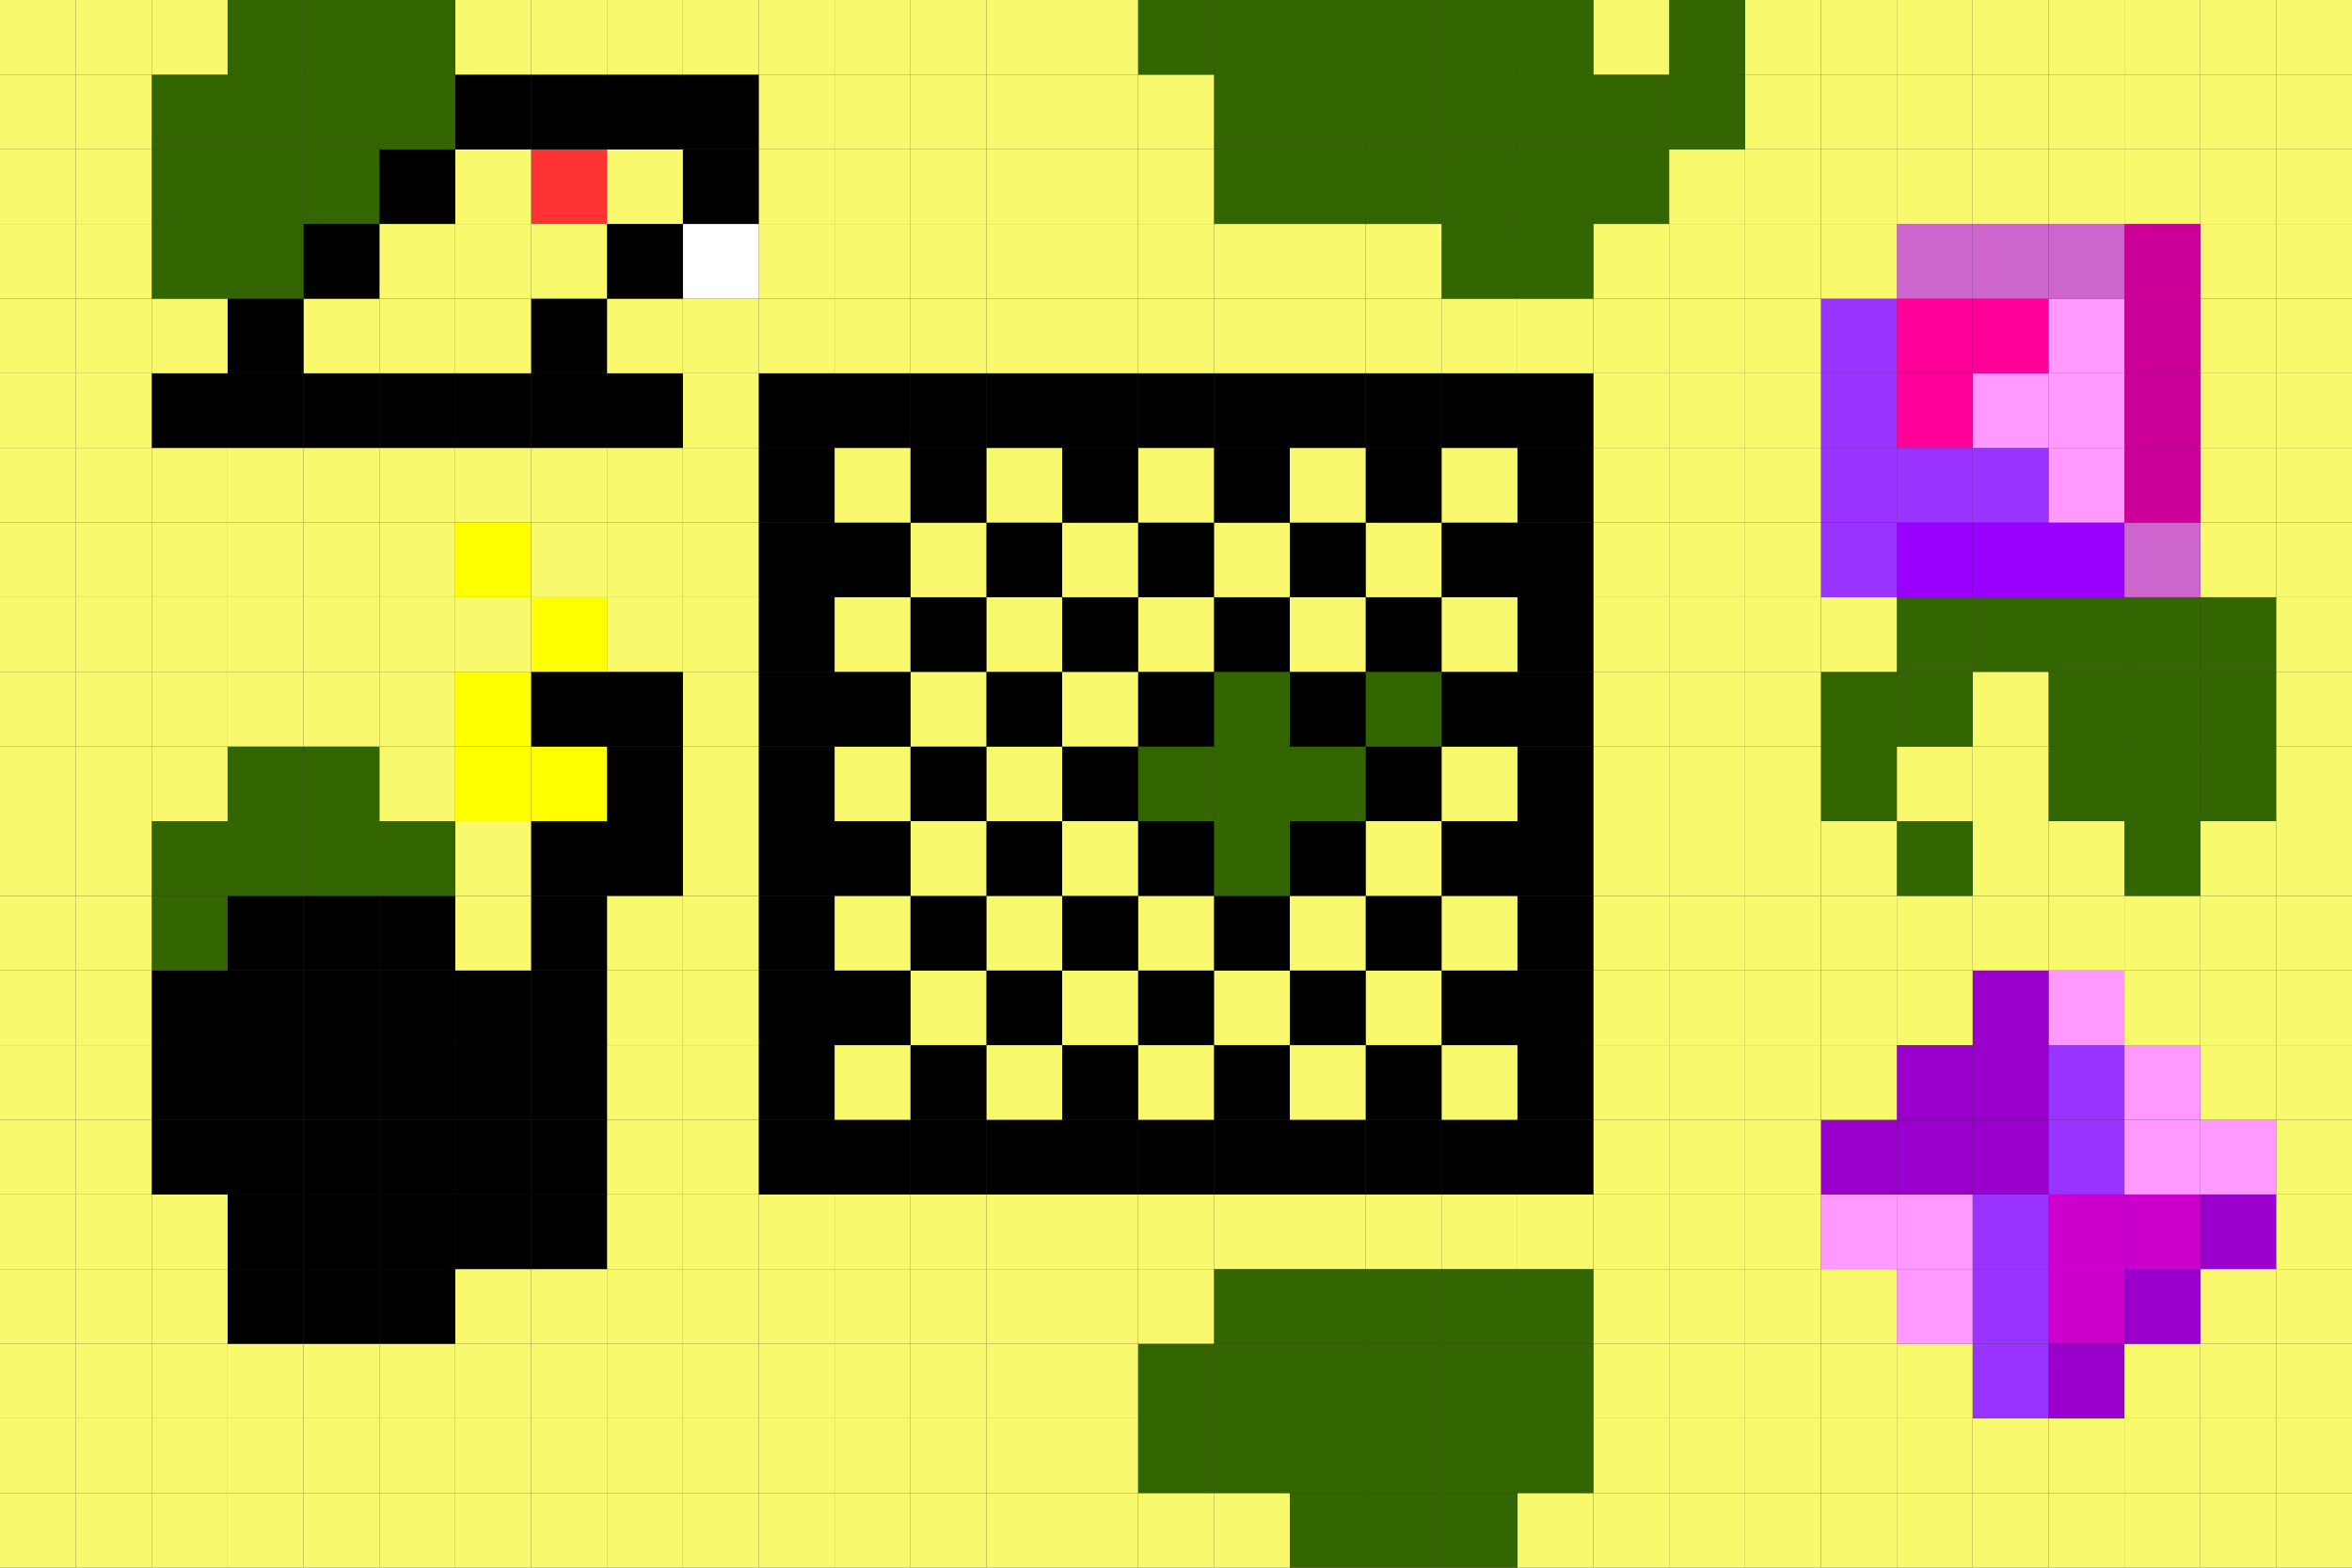 <svg id="Layer_1" data-name="Layer 1" xmlns="http://www.w3.org/2000/svg" viewBox="0 0 300 200"><rect x="0" y="0" width="300" height="200" fill="#333333" stroke="none"/><defs><style>.cls-1{fill:#f9f96e;}.cls-2{fill:#90c;}.cls-3{fill:#f9f;}.cls-4{fill:#360;}.cls-5{fill:#c0c;}.cls-6{fill:#c6c;}.cls-7{fill:#c09;}.cls-8{fill:#93f;}.cls-9{fill:#90f;}.cls-10{fill:#f09;}.cls-11{fill:#fff;}.cls-12{fill:#ff0;}.cls-13{fill:#f33;}</style></defs><title>custom</title><g id="_Group_" data-name="&lt;Group&gt;"><rect class="cls-1" x="290.32" y="190.48" width="9.68" height="9.52"/><rect class="cls-1" x="290.32" y="180.95" width="9.68" height="9.53"/><rect class="cls-1" x="290.32" y="171.43" width="9.68" height="9.52"/><rect class="cls-1" x="290.32" y="161.9" width="9.68" height="9.53"/><rect class="cls-1" x="290.32" y="152.38" width="9.68" height="9.52"/><rect class="cls-1" x="290.32" y="142.86" width="9.68" height="9.52"/><rect class="cls-1" x="290.32" y="133.33" width="9.68" height="9.53"/><rect class="cls-1" x="290.32" y="123.81" width="9.68" height="9.52"/><rect class="cls-1" x="290.32" y="114.29" width="9.68" height="9.52"/><rect class="cls-1" x="290.32" y="104.76" width="9.68" height="9.53"/><rect class="cls-1" x="290.32" y="95.24" width="9.68" height="9.52"/><rect class="cls-1" x="290.32" y="85.71" width="9.68" height="9.53"/><rect class="cls-1" x="290.32" y="76.19" width="9.68" height="9.52"/><rect class="cls-1" x="290.32" y="66.67" width="9.68" height="9.52"/><rect class="cls-1" x="290.32" y="57.14" width="9.68" height="9.53"/><rect class="cls-1" x="290.32" y="47.62" width="9.68" height="9.52"/><rect class="cls-1" x="290.32" y="38.1" width="9.68" height="9.52"/><rect class="cls-1" x="290.32" y="28.57" width="9.68" height="9.53"/><rect class="cls-1" x="290.32" y="19.05" width="9.68" height="9.52"/><rect class="cls-1" x="290.32" y="9.52" width="9.68" height="9.53"/><rect class="cls-1" x="290.32" width="9.68" height="9.52"/><rect class="cls-1" x="280.65" y="190.48" width="9.67" height="9.52"/><rect class="cls-1" x="280.65" y="180.95" width="9.67" height="9.53"/><rect class="cls-1" x="280.65" y="171.43" width="9.67" height="9.52"/><rect class="cls-1" x="280.65" y="161.9" width="9.67" height="9.53"/><rect class="cls-2" x="280.65" y="152.38" width="9.67" height="9.52"/><rect class="cls-3" x="280.65" y="142.86" width="9.67" height="9.52"/><rect class="cls-1" x="280.65" y="133.33" width="9.67" height="9.53"/><rect class="cls-1" x="280.65" y="123.81" width="9.67" height="9.52"/><rect class="cls-1" x="280.65" y="114.29" width="9.67" height="9.52"/><rect class="cls-1" x="280.65" y="104.76" width="9.67" height="9.53"/><rect class="cls-4" x="280.65" y="95.24" width="9.67" height="9.52"/><rect class="cls-4" x="280.65" y="85.71" width="9.67" height="9.53"/><rect class="cls-4" x="280.65" y="76.19" width="9.67" height="9.52"/><rect class="cls-1" x="280.65" y="66.67" width="9.67" height="9.52"/><rect class="cls-1" x="280.65" y="57.14" width="9.67" height="9.53"/><rect class="cls-1" x="280.65" y="47.62" width="9.67" height="9.52"/><rect class="cls-1" x="280.65" y="38.1" width="9.67" height="9.52"/><rect class="cls-1" x="280.65" y="28.57" width="9.67" height="9.53"/><rect class="cls-1" x="280.65" y="19.05" width="9.67" height="9.52"/><rect class="cls-1" x="280.65" y="9.52" width="9.67" height="9.53"/><rect class="cls-1" x="280.65" width="9.67" height="9.52"/><rect class="cls-1" x="270.97" y="190.48" width="9.68" height="9.52"/><rect class="cls-1" x="270.97" y="180.95" width="9.68" height="9.53"/><rect class="cls-1" x="270.97" y="171.43" width="9.68" height="9.52"/><rect class="cls-2" x="270.97" y="161.9" width="9.68" height="9.53"/><rect class="cls-5" x="270.97" y="152.38" width="9.68" height="9.52"/><rect class="cls-3" x="270.97" y="142.86" width="9.68" height="9.52"/><rect class="cls-3" x="270.97" y="133.33" width="9.68" height="9.53"/><rect class="cls-1" x="270.97" y="123.81" width="9.68" height="9.52"/><rect class="cls-1" x="270.97" y="114.29" width="9.68" height="9.52"/><rect class="cls-4" x="270.97" y="104.76" width="9.68" height="9.53"/><rect class="cls-4" x="270.97" y="95.24" width="9.68" height="9.52"/><rect class="cls-4" x="270.97" y="85.71" width="9.68" height="9.53"/><rect class="cls-4" x="270.97" y="76.19" width="9.68" height="9.52"/><rect class="cls-6" x="270.97" y="66.67" width="9.68" height="9.52"/><rect class="cls-7" x="270.97" y="57.14" width="9.68" height="9.53"/><rect class="cls-7" x="270.97" y="47.62" width="9.68" height="9.52"/><rect class="cls-7" x="270.97" y="38.1" width="9.68" height="9.52"/><rect class="cls-7" x="270.97" y="28.57" width="9.68" height="9.53"/><rect class="cls-1" x="270.97" y="19.05" width="9.68" height="9.52"/><rect class="cls-1" x="270.97" y="9.52" width="9.68" height="9.53"/><rect class="cls-1" x="270.97" width="9.68" height="9.52"/><rect class="cls-1" x="261.29" y="190.48" width="9.68" height="9.52"/><rect class="cls-1" x="261.29" y="180.95" width="9.68" height="9.53"/><rect class="cls-2" x="261.29" y="171.43" width="9.68" height="9.52"/><rect class="cls-5" x="261.29" y="161.9" width="9.68" height="9.53"/><rect class="cls-5" x="261.29" y="152.38" width="9.68" height="9.52"/><rect class="cls-8" x="261.29" y="142.86" width="9.68" height="9.52"/><rect class="cls-8" x="261.29" y="133.33" width="9.68" height="9.53"/><rect class="cls-3" x="261.29" y="123.81" width="9.68" height="9.52"/><rect class="cls-1" x="261.29" y="114.29" width="9.68" height="9.52"/><rect class="cls-1" x="261.29" y="104.76" width="9.68" height="9.53"/><rect class="cls-4" x="261.29" y="95.24" width="9.68" height="9.52"/><rect class="cls-4" x="261.29" y="85.71" width="9.68" height="9.53"/><rect class="cls-4" x="261.29" y="76.19" width="9.68" height="9.52"/><rect class="cls-9" x="261.29" y="66.67" width="9.68" height="9.52"/><rect class="cls-3" x="261.29" y="57.14" width="9.68" height="9.53"/><rect class="cls-3" x="261.29" y="47.62" width="9.68" height="9.52"/><rect class="cls-3" x="261.29" y="38.1" width="9.68" height="9.52"/><rect class="cls-6" x="261.29" y="28.57" width="9.68" height="9.53"/><rect class="cls-1" x="261.29" y="19.05" width="9.68" height="9.52"/><rect class="cls-1" x="261.29" y="9.52" width="9.68" height="9.53"/><rect class="cls-1" x="261.29" width="9.68" height="9.52"/><rect class="cls-1" x="251.61" y="190.48" width="9.68" height="9.52"/><rect class="cls-1" x="251.61" y="180.95" width="9.68" height="9.53"/><rect class="cls-8" x="251.61" y="171.43" width="9.68" height="9.52"/><rect class="cls-8" x="251.61" y="161.9" width="9.68" height="9.53"/><rect class="cls-8" x="251.61" y="152.38" width="9.68" height="9.52"/><rect class="cls-2" x="251.61" y="142.86" width="9.68" height="9.52"/><rect class="cls-2" x="251.61" y="133.33" width="9.68" height="9.53"/><rect class="cls-2" x="251.61" y="123.81" width="9.68" height="9.52"/><rect class="cls-1" x="251.61" y="114.29" width="9.68" height="9.52"/><rect class="cls-1" x="251.61" y="104.76" width="9.68" height="9.53"/><rect class="cls-1" x="251.61" y="95.24" width="9.68" height="9.52"/><rect class="cls-1" x="251.61" y="85.71" width="9.68" height="9.53"/><rect class="cls-4" x="251.61" y="76.19" width="9.68" height="9.52"/><rect class="cls-9" x="251.61" y="66.67" width="9.68" height="9.52"/><rect class="cls-8" x="251.61" y="57.14" width="9.68" height="9.53"/><rect class="cls-3" x="251.61" y="47.62" width="9.68" height="9.52"/><rect class="cls-10" x="251.61" y="38.1" width="9.68" height="9.52"/><rect class="cls-6" x="251.61" y="28.57" width="9.68" height="9.53"/><rect class="cls-1" x="251.61" y="19.05" width="9.68" height="9.52"/><rect class="cls-1" x="251.61" y="9.52" width="9.68" height="9.53"/><rect class="cls-1" x="251.61" width="9.68" height="9.52"/><rect class="cls-1" x="241.94" y="190.48" width="9.67" height="9.52"/><rect class="cls-1" x="241.94" y="180.95" width="9.67" height="9.53"/><rect class="cls-1" x="241.94" y="171.43" width="9.67" height="9.52"/><rect class="cls-3" x="241.94" y="161.9" width="9.67" height="9.53"/><rect class="cls-3" x="241.94" y="152.38" width="9.67" height="9.52"/><rect class="cls-2" x="241.94" y="142.86" width="9.67" height="9.52"/><rect class="cls-2" x="241.94" y="133.33" width="9.67" height="9.53"/><rect class="cls-1" x="241.94" y="123.81" width="9.67" height="9.52"/><rect class="cls-1" x="241.94" y="114.29" width="9.67" height="9.52"/><rect class="cls-4" x="241.94" y="104.76" width="9.67" height="9.53"/><rect class="cls-1" x="241.94" y="95.24" width="9.67" height="9.52"/><rect class="cls-4" x="241.94" y="85.71" width="9.67" height="9.53"/><rect class="cls-4" x="241.94" y="76.19" width="9.67" height="9.52"/><rect class="cls-9" x="241.94" y="66.67" width="9.67" height="9.52"/><rect class="cls-8" x="241.94" y="57.14" width="9.67" height="9.53"/><rect class="cls-10" x="241.94" y="47.62" width="9.67" height="9.52"/><rect class="cls-10" x="241.94" y="38.1" width="9.67" height="9.52"/><rect class="cls-6" x="241.94" y="28.57" width="9.67" height="9.53"/><rect class="cls-1" x="241.94" y="19.05" width="9.67" height="9.52"/><rect class="cls-1" x="241.94" y="9.52" width="9.67" height="9.53"/><rect class="cls-1" x="241.94" width="9.67" height="9.52"/><rect class="cls-1" x="232.26" y="190.48" width="9.68" height="9.52"/><rect class="cls-1" x="232.26" y="180.95" width="9.68" height="9.53"/><rect class="cls-1" x="232.26" y="171.43" width="9.68" height="9.52"/><rect class="cls-1" x="232.26" y="161.9" width="9.68" height="9.53"/><rect class="cls-3" x="232.26" y="152.38" width="9.68" height="9.52"/><rect class="cls-2" x="232.26" y="142.86" width="9.68" height="9.52"/><rect class="cls-1" x="232.26" y="133.33" width="9.68" height="9.53"/><rect class="cls-1" x="232.26" y="123.81" width="9.68" height="9.52"/><rect class="cls-1" x="232.26" y="114.29" width="9.68" height="9.52"/><rect class="cls-1" x="232.26" y="104.76" width="9.68" height="9.53"/><rect class="cls-4" x="232.26" y="95.24" width="9.68" height="9.52"/><rect class="cls-4" x="232.26" y="85.71" width="9.68" height="9.53"/><rect class="cls-1" x="232.26" y="76.19" width="9.68" height="9.52"/><rect class="cls-8" x="232.26" y="66.67" width="9.68" height="9.52"/><rect class="cls-8" x="232.26" y="57.14" width="9.68" height="9.53"/><rect class="cls-8" x="232.26" y="47.62" width="9.68" height="9.52"/><rect class="cls-8" x="232.26" y="38.1" width="9.68" height="9.52"/><rect class="cls-1" x="232.26" y="28.57" width="9.68" height="9.53"/><rect class="cls-1" x="232.26" y="19.05" width="9.68" height="9.52"/><rect class="cls-1" x="232.26" y="9.52" width="9.68" height="9.53"/><rect class="cls-1" x="232.26" width="9.68" height="9.52"/><rect class="cls-1" x="222.58" y="190.48" width="9.68" height="9.52"/><rect class="cls-1" x="222.58" y="180.95" width="9.68" height="9.53"/><rect class="cls-1" x="222.58" y="171.43" width="9.68" height="9.52"/><rect class="cls-1" x="222.58" y="161.9" width="9.68" height="9.53"/><rect class="cls-1" x="222.58" y="152.38" width="9.68" height="9.52"/><rect class="cls-1" x="222.58" y="142.86" width="9.68" height="9.52"/><rect class="cls-1" x="222.58" y="133.33" width="9.68" height="9.53"/><rect class="cls-1" x="222.58" y="123.81" width="9.68" height="9.52"/><rect class="cls-1" x="222.58" y="114.29" width="9.68" height="9.52"/><rect class="cls-1" x="222.58" y="104.76" width="9.68" height="9.53"/><rect class="cls-1" x="222.58" y="95.24" width="9.68" height="9.52"/><rect class="cls-1" x="222.58" y="85.71" width="9.68" height="9.53"/><rect class="cls-1" x="222.58" y="76.19" width="9.68" height="9.52"/><rect class="cls-1" x="222.58" y="66.67" width="9.68" height="9.52"/><rect class="cls-1" x="222.58" y="57.14" width="9.68" height="9.53"/><rect class="cls-1" x="222.58" y="47.62" width="9.68" height="9.52"/><rect class="cls-1" x="222.58" y="38.1" width="9.68" height="9.52"/><rect class="cls-1" x="222.58" y="28.57" width="9.68" height="9.53"/><rect class="cls-1" x="222.58" y="19.05" width="9.68" height="9.52"/><rect class="cls-1" x="222.58" y="9.52" width="9.68" height="9.53"/><rect class="cls-1" x="222.58" width="9.68" height="9.52"/><rect class="cls-1" x="212.9" y="190.48" width="9.68" height="9.52"/><rect class="cls-1" x="212.9" y="180.95" width="9.68" height="9.53"/><rect class="cls-1" x="212.9" y="171.43" width="9.68" height="9.52"/><rect class="cls-1" x="212.9" y="161.9" width="9.68" height="9.53"/><rect class="cls-1" x="212.9" y="152.38" width="9.68" height="9.52"/><rect class="cls-1" x="212.9" y="142.86" width="9.68" height="9.52"/><rect class="cls-1" x="212.9" y="133.33" width="9.68" height="9.53"/><rect class="cls-1" x="212.9" y="123.81" width="9.68" height="9.52"/><rect class="cls-1" x="212.9" y="114.29" width="9.68" height="9.52"/><rect class="cls-1" x="212.9" y="104.76" width="9.68" height="9.53"/><rect class="cls-1" x="212.9" y="95.24" width="9.68" height="9.52"/><rect class="cls-1" x="212.9" y="85.71" width="9.68" height="9.53"/><rect class="cls-1" x="212.9" y="76.19" width="9.68" height="9.52"/><rect class="cls-1" x="212.9" y="66.67" width="9.68" height="9.52"/><rect class="cls-1" x="212.9" y="57.14" width="9.68" height="9.53"/><rect class="cls-1" x="212.9" y="47.62" width="9.68" height="9.52"/><rect class="cls-1" x="212.9" y="38.1" width="9.68" height="9.52"/><rect class="cls-1" x="212.9" y="28.57" width="9.68" height="9.53"/><rect class="cls-1" x="212.9" y="19.05" width="9.68" height="9.52"/><rect class="cls-4" x="212.9" y="9.52" width="9.68" height="9.53"/><rect class="cls-4" x="212.9" width="9.68" height="9.52"/><rect class="cls-1" x="203.23" y="190.48" width="9.67" height="9.52"/><rect class="cls-1" x="203.23" y="180.95" width="9.67" height="9.53"/><rect class="cls-1" x="203.23" y="171.43" width="9.67" height="9.52"/><rect class="cls-1" x="203.23" y="161.9" width="9.67" height="9.53"/><rect class="cls-1" x="203.23" y="152.38" width="9.67" height="9.52"/><rect class="cls-1" x="203.23" y="142.86" width="9.67" height="9.52"/><rect class="cls-1" x="203.23" y="133.33" width="9.67" height="9.53"/><rect class="cls-1" x="203.23" y="123.81" width="9.67" height="9.52"/><rect class="cls-1" x="203.23" y="114.29" width="9.67" height="9.52"/><rect class="cls-1" x="203.23" y="104.76" width="9.67" height="9.53"/><rect class="cls-1" x="203.23" y="95.24" width="9.67" height="9.52"/><rect class="cls-1" x="203.23" y="85.71" width="9.67" height="9.53"/><rect class="cls-1" x="203.23" y="76.19" width="9.67" height="9.52"/><rect class="cls-1" x="203.23" y="66.67" width="9.67" height="9.52"/><rect class="cls-1" x="203.23" y="57.14" width="9.67" height="9.53"/><rect class="cls-1" x="203.23" y="47.62" width="9.67" height="9.52"/><rect class="cls-1" x="203.23" y="38.1" width="9.67" height="9.52"/><rect class="cls-1" x="203.23" y="28.57" width="9.67" height="9.53"/><rect class="cls-4" x="203.23" y="19.05" width="9.67" height="9.52"/><rect class="cls-4" x="203.23" y="9.52" width="9.67" height="9.53"/><rect class="cls-1" x="203.23" width="9.67" height="9.52"/><rect class="cls-1" x="193.55" y="190.48" width="9.68" height="9.52"/><rect class="cls-4" x="193.55" y="180.95" width="9.68" height="9.53"/><rect class="cls-4" x="193.55" y="171.43" width="9.68" height="9.52"/><rect class="cls-4" x="193.55" y="161.9" width="9.68" height="9.53"/><rect class="cls-1" x="193.55" y="152.38" width="9.68" height="9.52"/><rect x="193.55" y="142.86" width="9.68" height="9.52"/><rect x="193.55" y="133.33" width="9.68" height="9.53"/><rect x="193.55" y="123.81" width="9.68" height="9.52"/><rect x="193.55" y="114.29" width="9.68" height="9.52"/><rect x="193.55" y="104.76" width="9.68" height="9.53"/><rect x="193.55" y="95.24" width="9.68" height="9.52"/><rect x="193.55" y="85.71" width="9.68" height="9.53"/><rect x="193.55" y="76.19" width="9.68" height="9.52"/><rect x="193.55" y="66.67" width="9.68" height="9.52"/><rect x="193.55" y="57.14" width="9.68" height="9.53"/><rect x="193.55" y="47.62" width="9.68" height="9.52"/><rect class="cls-1" x="193.55" y="38.1" width="9.68" height="9.52"/><rect class="cls-4" x="193.55" y="28.57" width="9.68" height="9.53"/><rect class="cls-4" x="193.55" y="19.05" width="9.68" height="9.52"/><rect class="cls-4" x="193.55" y="9.52" width="9.68" height="9.53"/><rect class="cls-4" x="193.55" width="9.68" height="9.52"/><rect class="cls-4" x="183.87" y="190.48" width="9.68" height="9.52"/><rect class="cls-4" x="183.87" y="180.95" width="9.68" height="9.53"/><rect class="cls-4" x="183.87" y="171.43" width="9.68" height="9.52"/><rect class="cls-4" x="183.87" y="161.9" width="9.68" height="9.53"/><rect class="cls-1" x="183.87" y="152.38" width="9.68" height="9.52"/><rect x="183.87" y="142.86" width="9.68" height="9.52"/><rect class="cls-1" x="183.87" y="133.33" width="9.68" height="9.53"/><rect x="183.87" y="123.81" width="9.68" height="9.52"/><rect class="cls-1" x="183.87" y="114.29" width="9.68" height="9.52"/><rect x="183.87" y="104.76" width="9.68" height="9.53"/><rect class="cls-1" x="183.87" y="95.24" width="9.68" height="9.52"/><rect x="183.87" y="85.71" width="9.68" height="9.53"/><rect class="cls-1" x="183.87" y="76.19" width="9.68" height="9.52"/><rect x="183.87" y="66.67" width="9.68" height="9.52"/><rect class="cls-1" x="183.87" y="57.14" width="9.68" height="9.53"/><rect x="183.87" y="47.62" width="9.68" height="9.52"/><rect class="cls-1" x="183.87" y="38.1" width="9.68" height="9.52"/><rect class="cls-4" x="183.87" y="28.57" width="9.68" height="9.53"/><rect class="cls-4" x="183.87" y="19.05" width="9.68" height="9.52"/><rect class="cls-4" x="183.87" y="9.52" width="9.68" height="9.53"/><rect class="cls-4" x="183.87" width="9.68" height="9.52"/><rect class="cls-4" x="174.19" y="190.48" width="9.68" height="9.52"/><rect class="cls-4" x="174.19" y="180.95" width="9.68" height="9.53"/><rect class="cls-4" x="174.19" y="171.43" width="9.68" height="9.52"/><rect class="cls-4" x="174.19" y="161.9" width="9.68" height="9.53"/><rect class="cls-1" x="174.19" y="152.38" width="9.68" height="9.52"/><rect x="174.19" y="142.86" width="9.68" height="9.52"/><rect x="174.19" y="133.33" width="9.68" height="9.53"/><rect class="cls-1" x="174.19" y="123.81" width="9.68" height="9.52"/><rect x="174.19" y="114.29" width="9.68" height="9.52"/><rect class="cls-1" x="174.19" y="104.76" width="9.68" height="9.53"/><rect x="174.19" y="95.24" width="9.68" height="9.52"/><rect class="cls-4" x="174.19" y="85.71" width="9.68" height="9.53"/><rect x="174.19" y="76.19" width="9.68" height="9.52"/><rect class="cls-1" x="174.19" y="66.67" width="9.68" height="9.52"/><rect x="174.19" y="57.14" width="9.68" height="9.53"/><rect x="174.19" y="47.62" width="9.68" height="9.52"/><rect class="cls-1" x="174.19" y="38.1" width="9.68" height="9.52"/><rect class="cls-1" x="174.19" y="28.57" width="9.68" height="9.53"/><rect class="cls-4" x="174.19" y="19.05" width="9.68" height="9.52"/><rect class="cls-4" x="174.19" y="9.52" width="9.68" height="9.53"/><rect class="cls-4" x="174.19" width="9.68" height="9.52"/><rect class="cls-4" x="164.52" y="190.48" width="9.67" height="9.52"/><rect class="cls-4" x="164.52" y="180.95" width="9.67" height="9.53"/><rect class="cls-4" x="164.52" y="171.43" width="9.67" height="9.52"/><rect class="cls-4" x="164.52" y="161.9" width="9.67" height="9.53"/><rect class="cls-1" x="164.52" y="152.38" width="9.67" height="9.52"/><rect x="164.52" y="142.86" width="9.67" height="9.52"/><rect class="cls-1" x="164.52" y="133.33" width="9.67" height="9.53"/><rect x="164.52" y="123.81" width="9.67" height="9.52"/><rect class="cls-1" x="164.52" y="114.29" width="9.67" height="9.52"/><rect x="164.52" y="104.76" width="9.67" height="9.53"/><rect class="cls-4" x="164.52" y="95.24" width="9.67" height="9.52"/><rect x="164.52" y="85.71" width="9.67" height="9.53"/><rect class="cls-1" x="164.52" y="76.19" width="9.67" height="9.52"/><rect x="164.52" y="66.67" width="9.67" height="9.52"/><rect class="cls-1" x="164.52" y="57.14" width="9.67" height="9.53"/><rect x="164.52" y="47.62" width="9.67" height="9.52"/><rect class="cls-1" x="164.52" y="38.1" width="9.67" height="9.52"/><rect class="cls-1" x="164.52" y="28.57" width="9.67" height="9.53"/><rect class="cls-4" x="164.52" y="19.05" width="9.67" height="9.52"/><rect class="cls-4" x="164.52" y="9.52" width="9.67" height="9.53"/><rect class="cls-4" x="164.52" width="9.67" height="9.52"/><rect class="cls-1" x="154.84" y="190.48" width="9.68" height="9.52"/><rect class="cls-4" x="154.84" y="180.95" width="9.68" height="9.53"/><rect class="cls-4" x="154.84" y="171.43" width="9.68" height="9.52"/><rect class="cls-4" x="154.84" y="161.9" width="9.68" height="9.53"/><rect class="cls-1" x="154.84" y="152.38" width="9.68" height="9.52"/><rect x="154.84" y="142.86" width="9.68" height="9.52"/><rect x="154.84" y="133.33" width="9.68" height="9.53"/><rect class="cls-1" x="154.84" y="123.81" width="9.68" height="9.52"/><rect x="154.84" y="114.29" width="9.68" height="9.52"/><rect class="cls-4" x="154.84" y="104.76" width="9.68" height="9.53"/><rect class="cls-4" x="154.84" y="95.24" width="9.68" height="9.52"/><rect class="cls-4" x="154.84" y="85.71" width="9.68" height="9.53"/><rect x="154.84" y="76.19" width="9.68" height="9.52"/><rect class="cls-1" x="154.84" y="66.67" width="9.68" height="9.52"/><rect x="154.84" y="57.14" width="9.68" height="9.53"/><rect x="154.84" y="47.62" width="9.68" height="9.52"/><rect class="cls-1" x="154.84" y="38.1" width="9.68" height="9.52"/><rect class="cls-1" x="154.84" y="28.57" width="9.68" height="9.53"/><rect class="cls-4" x="154.84" y="19.05" width="9.68" height="9.52"/><rect class="cls-4" x="154.84" y="9.52" width="9.68" height="9.53"/><rect class="cls-4" x="154.84" width="9.68" height="9.52"/><rect class="cls-1" x="145.16" y="190.48" width="9.68" height="9.52"/><rect class="cls-4" x="145.16" y="180.95" width="9.68" height="9.53"/><rect class="cls-4" x="145.16" y="171.43" width="9.68" height="9.52"/><rect class="cls-1" x="145.16" y="161.9" width="9.68" height="9.53"/><rect class="cls-1" x="145.16" y="152.38" width="9.68" height="9.52"/><rect x="145.16" y="142.86" width="9.68" height="9.52"/><rect class="cls-1" x="145.16" y="133.33" width="9.68" height="9.53"/><rect x="145.16" y="123.81" width="9.68" height="9.52"/><rect class="cls-1" x="145.16" y="114.29" width="9.68" height="9.52"/><rect x="145.16" y="104.76" width="9.68" height="9.53"/><rect class="cls-4" x="145.16" y="95.24" width="9.68" height="9.52"/><rect x="145.16" y="85.71" width="9.68" height="9.53"/><rect class="cls-1" x="145.16" y="76.19" width="9.68" height="9.52"/><rect x="145.16" y="66.67" width="9.68" height="9.52"/><rect class="cls-1" x="145.16" y="57.14" width="9.68" height="9.53"/><rect x="145.16" y="47.62" width="9.68" height="9.52"/><rect class="cls-1" x="145.16" y="38.1" width="9.68" height="9.52"/><rect class="cls-1" x="145.16" y="28.57" width="9.68" height="9.53"/><rect class="cls-1" x="145.16" y="19.05" width="9.68" height="9.52"/><rect class="cls-1" x="145.16" y="9.52" width="9.68" height="9.53"/><rect class="cls-4" x="145.16" width="9.68" height="9.52"/><rect class="cls-1" x="135.48" y="190.48" width="9.68" height="9.52"/><rect class="cls-1" x="135.48" y="180.95" width="9.68" height="9.53"/><rect class="cls-1" x="135.48" y="171.43" width="9.68" height="9.52"/><rect class="cls-1" x="135.48" y="161.9" width="9.68" height="9.53"/><rect class="cls-1" x="135.48" y="152.38" width="9.68" height="9.52"/><rect x="135.48" y="142.86" width="9.68" height="9.52"/><rect x="135.48" y="133.33" width="9.68" height="9.53"/><rect class="cls-1" x="135.48" y="123.81" width="9.68" height="9.52"/><rect x="135.48" y="114.29" width="9.68" height="9.52"/><rect class="cls-1" x="135.48" y="104.76" width="9.68" height="9.53"/><rect x="135.48" y="95.24" width="9.68" height="9.52"/><rect class="cls-1" x="135.48" y="85.71" width="9.68" height="9.53"/><rect x="135.48" y="76.19" width="9.68" height="9.52"/><rect class="cls-1" x="135.48" y="66.67" width="9.68" height="9.52"/><rect x="135.48" y="57.14" width="9.68" height="9.53"/><rect x="135.48" y="47.62" width="9.68" height="9.52"/><rect class="cls-1" x="135.48" y="38.1" width="9.68" height="9.52"/><rect class="cls-1" x="135.48" y="28.57" width="9.68" height="9.53"/><rect class="cls-1" x="135.48" y="19.05" width="9.68" height="9.52"/><rect class="cls-1" x="135.48" y="9.52" width="9.68" height="9.53"/><rect class="cls-1" x="135.48" width="9.68" height="9.52"/><rect class="cls-1" x="125.81" y="190.48" width="9.67" height="9.52"/><rect class="cls-1" x="125.81" y="180.95" width="9.67" height="9.53"/><rect class="cls-1" x="125.81" y="171.43" width="9.67" height="9.52"/><rect class="cls-1" x="125.81" y="161.9" width="9.67" height="9.53"/><rect class="cls-1" x="125.81" y="152.38" width="9.67" height="9.52"/><rect x="125.81" y="142.86" width="9.67" height="9.52"/><rect class="cls-1" x="125.81" y="133.33" width="9.67" height="9.53"/><rect x="125.81" y="123.81" width="9.67" height="9.52"/><rect class="cls-1" x="125.81" y="114.29" width="9.67" height="9.52"/><rect x="125.81" y="104.76" width="9.67" height="9.53"/><rect class="cls-1" x="125.81" y="95.24" width="9.67" height="9.52"/><rect x="125.81" y="85.71" width="9.67" height="9.53"/><rect class="cls-1" x="125.81" y="76.19" width="9.67" height="9.52"/><rect x="125.81" y="66.67" width="9.67" height="9.52"/><rect class="cls-1" x="125.81" y="57.14" width="9.67" height="9.53"/><rect x="125.81" y="47.62" width="9.67" height="9.52"/><rect class="cls-1" x="125.81" y="38.1" width="9.67" height="9.52"/><rect class="cls-1" x="125.81" y="28.57" width="9.67" height="9.53"/><rect class="cls-1" x="125.81" y="19.05" width="9.67" height="9.52"/><rect class="cls-1" x="125.81" y="9.52" width="9.67" height="9.53"/><rect class="cls-1" x="125.81" width="9.67" height="9.52"/><rect class="cls-1" x="116.13" y="190.48" width="9.68" height="9.52"/><rect class="cls-1" x="116.13" y="180.95" width="9.68" height="9.53"/><rect class="cls-1" x="116.13" y="171.43" width="9.68" height="9.52"/><rect class="cls-1" x="116.13" y="161.9" width="9.68" height="9.53"/><rect class="cls-1" x="116.13" y="152.38" width="9.68" height="9.52"/><rect x="116.13" y="142.86" width="9.68" height="9.52"/><rect x="116.13" y="133.33" width="9.68" height="9.53"/><rect class="cls-1" x="116.13" y="123.81" width="9.68" height="9.52"/><rect x="116.13" y="114.29" width="9.68" height="9.52"/><rect class="cls-1" x="116.13" y="104.76" width="9.68" height="9.53"/><rect x="116.13" y="95.24" width="9.68" height="9.52"/><rect class="cls-1" x="116.13" y="85.71" width="9.68" height="9.53"/><rect x="116.13" y="76.19" width="9.68" height="9.52"/><rect class="cls-1" x="116.13" y="66.67" width="9.68" height="9.52"/><rect x="116.13" y="57.14" width="9.68" height="9.53"/><rect x="116.13" y="47.62" width="9.68" height="9.52"/><rect class="cls-1" x="116.13" y="38.1" width="9.68" height="9.52"/><rect class="cls-1" x="116.13" y="28.57" width="9.68" height="9.53"/><rect class="cls-1" x="116.13" y="19.05" width="9.68" height="9.52"/><rect class="cls-1" x="116.13" y="9.52" width="9.68" height="9.53"/><rect class="cls-1" x="116.13" width="9.68" height="9.52"/><rect class="cls-1" x="106.45" y="190.48" width="9.68" height="9.52"/><rect class="cls-1" x="106.45" y="180.95" width="9.68" height="9.53"/><rect class="cls-1" x="106.45" y="171.43" width="9.68" height="9.52"/><rect class="cls-1" x="106.45" y="161.9" width="9.68" height="9.53"/><rect class="cls-1" x="106.45" y="152.38" width="9.68" height="9.52"/><rect x="106.45" y="142.86" width="9.68" height="9.52"/><rect class="cls-1" x="106.45" y="133.33" width="9.68" height="9.53"/><rect x="106.45" y="123.81" width="9.68" height="9.52"/><rect class="cls-1" x="106.45" y="114.29" width="9.68" height="9.52"/><rect x="106.45" y="104.76" width="9.68" height="9.53"/><rect class="cls-1" x="106.45" y="95.24" width="9.68" height="9.52"/><rect x="106.45" y="85.71" width="9.68" height="9.53"/><rect class="cls-1" x="106.45" y="76.19" width="9.68" height="9.52"/><rect x="106.45" y="66.67" width="9.68" height="9.52"/><rect class="cls-1" x="106.45" y="57.14" width="9.68" height="9.53"/><rect x="106.45" y="47.62" width="9.68" height="9.52"/><rect class="cls-1" x="106.45" y="38.1" width="9.68" height="9.52"/><rect class="cls-1" x="106.45" y="28.57" width="9.68" height="9.53"/><rect class="cls-1" x="106.45" y="19.05" width="9.68" height="9.52"/><rect class="cls-1" x="106.45" y="9.52" width="9.68" height="9.53"/><rect class="cls-1" x="106.45" width="9.68" height="9.52"/><rect class="cls-1" x="96.77" y="190.48" width="9.68" height="9.52"/><rect class="cls-1" x="96.77" y="180.95" width="9.68" height="9.53"/><rect class="cls-1" x="96.77" y="171.43" width="9.68" height="9.52"/><rect class="cls-1" x="96.77" y="161.9" width="9.68" height="9.53"/><rect class="cls-1" x="96.77" y="152.38" width="9.68" height="9.52"/><rect x="96.77" y="142.86" width="9.68" height="9.52"/><rect x="96.77" y="133.33" width="9.68" height="9.53"/><rect x="96.77" y="123.81" width="9.68" height="9.52"/><rect x="96.77" y="114.29" width="9.68" height="9.52"/><rect x="96.77" y="104.76" width="9.68" height="9.53"/><rect x="96.77" y="95.24" width="9.68" height="9.52"/><rect x="96.77" y="85.71" width="9.68" height="9.53"/><rect x="96.77" y="76.19" width="9.68" height="9.52"/><rect x="96.77" y="66.67" width="9.68" height="9.52"/><rect x="96.77" y="57.14" width="9.68" height="9.53"/><rect x="96.77" y="47.62" width="9.68" height="9.52"/><rect class="cls-1" x="96.77" y="38.1" width="9.68" height="9.52"/><rect class="cls-1" x="96.77" y="28.57" width="9.68" height="9.53"/><rect class="cls-1" x="96.77" y="19.05" width="9.68" height="9.52"/><rect class="cls-1" x="96.77" y="9.52" width="9.68" height="9.53"/><rect class="cls-1" x="96.77" width="9.68" height="9.52"/><rect class="cls-1" x="87.1" y="190.48" width="9.67" height="9.52"/><rect class="cls-1" x="87.1" y="180.95" width="9.67" height="9.53"/><rect class="cls-1" x="87.1" y="171.43" width="9.67" height="9.52"/><rect class="cls-1" x="87.1" y="161.9" width="9.67" height="9.53"/><rect class="cls-1" x="87.1" y="152.38" width="9.67" height="9.52"/><rect class="cls-1" x="87.1" y="142.86" width="9.67" height="9.52"/><rect class="cls-1" x="87.1" y="133.33" width="9.67" height="9.53"/><rect class="cls-1" x="87.1" y="123.81" width="9.67" height="9.52"/><rect class="cls-1" x="87.1" y="114.29" width="9.67" height="9.52"/><rect class="cls-1" x="87.1" y="104.76" width="9.67" height="9.53"/><rect class="cls-1" x="87.1" y="95.24" width="9.67" height="9.52"/><rect class="cls-1" x="87.1" y="85.71" width="9.67" height="9.53"/><rect class="cls-1" x="87.1" y="76.19" width="9.67" height="9.52"/><rect class="cls-1" x="87.1" y="66.67" width="9.67" height="9.52"/><rect class="cls-1" x="87.1" y="57.14" width="9.67" height="9.53"/><rect class="cls-1" x="87.1" y="47.62" width="9.67" height="9.52"/><rect class="cls-1" x="87.1" y="38.1" width="9.67" height="9.52"/><rect class="cls-11" x="87.1" y="28.57" width="9.67" height="9.53"/><rect x="87.1" y="19.05" width="9.67" height="9.52"/><rect x="87.1" y="9.52" width="9.67" height="9.53"/><rect class="cls-1" x="87.1" width="9.67" height="9.52"/><rect class="cls-1" x="77.42" y="190.48" width="9.68" height="9.52"/><rect class="cls-1" x="77.42" y="180.95" width="9.68" height="9.53"/><rect class="cls-1" x="77.42" y="171.43" width="9.68" height="9.52"/><rect class="cls-1" x="77.42" y="161.9" width="9.68" height="9.53"/><rect class="cls-1" x="77.42" y="152.38" width="9.68" height="9.52"/><rect class="cls-1" x="77.42" y="142.86" width="9.68" height="9.52"/><rect class="cls-1" x="77.42" y="133.33" width="9.68" height="9.53"/><rect class="cls-1" x="77.42" y="123.81" width="9.68" height="9.52"/><rect class="cls-1" x="77.42" y="114.29" width="9.68" height="9.52"/><rect x="77.42" y="104.76" width="9.68" height="9.53"/><rect x="77.42" y="95.24" width="9.68" height="9.52"/><rect x="77.42" y="85.71" width="9.68" height="9.53"/><rect class="cls-1" x="77.42" y="76.19" width="9.68" height="9.52"/><rect class="cls-1" x="77.42" y="66.67" width="9.68" height="9.52"/><rect class="cls-1" x="77.42" y="57.14" width="9.68" height="9.53"/><rect x="77.42" y="47.62" width="9.68" height="9.52"/><rect class="cls-1" x="77.42" y="38.1" width="9.68" height="9.52"/><rect x="77.42" y="28.57" width="9.68" height="9.53"/><rect class="cls-1" x="77.42" y="19.05" width="9.68" height="9.52"/><rect x="77.42" y="9.52" width="9.68" height="9.53"/><rect class="cls-1" x="77.42" width="9.68" height="9.52"/><rect class="cls-1" x="67.74" y="190.48" width="9.68" height="9.52"/><rect class="cls-1" x="67.74" y="180.95" width="9.68" height="9.53"/><rect class="cls-1" x="67.74" y="171.43" width="9.68" height="9.52"/><rect class="cls-1" x="67.74" y="161.9" width="9.68" height="9.53"/><rect x="67.74" y="152.38" width="9.68" height="9.52"/><rect x="67.74" y="142.86" width="9.68" height="9.52"/><rect x="67.74" y="133.33" width="9.68" height="9.53"/><rect x="67.74" y="123.81" width="9.68" height="9.52"/><rect x="67.74" y="114.29" width="9.68" height="9.52"/><rect x="67.74" y="104.76" width="9.68" height="9.53"/><rect class="cls-12" x="67.74" y="95.24" width="9.68" height="9.52"/><rect x="67.74" y="85.71" width="9.68" height="9.53"/><rect class="cls-12" x="67.74" y="76.19" width="9.68" height="9.52"/><rect class="cls-1" x="67.74" y="66.67" width="9.68" height="9.52"/><rect class="cls-1" x="67.74" y="57.14" width="9.68" height="9.53"/><rect x="67.74" y="47.62" width="9.68" height="9.52"/><rect x="67.74" y="38.1" width="9.68" height="9.52"/><rect class="cls-1" x="67.74" y="28.57" width="9.68" height="9.53"/><rect class="cls-13" x="67.74" y="19.05" width="9.68" height="9.52"/><rect x="67.74" y="9.52" width="9.68" height="9.53"/><rect class="cls-1" x="67.74" width="9.68" height="9.52"/><rect class="cls-1" x="58.06" y="190.48" width="9.68" height="9.52"/><rect class="cls-1" x="58.06" y="180.95" width="9.68" height="9.53"/><rect class="cls-1" x="58.06" y="171.43" width="9.68" height="9.52"/><rect class="cls-1" x="58.06" y="161.9" width="9.68" height="9.53"/><rect x="58.06" y="152.38" width="9.68" height="9.52"/><rect x="58.06" y="142.86" width="9.68" height="9.52"/><rect x="58.06" y="133.33" width="9.68" height="9.53"/><rect x="58.06" y="123.81" width="9.68" height="9.52"/><rect class="cls-1" x="58.06" y="114.29" width="9.68" height="9.52"/><rect class="cls-1" x="58.06" y="104.76" width="9.68" height="9.53"/><rect class="cls-12" x="58.06" y="95.24" width="9.68" height="9.52"/><rect class="cls-12" x="58.06" y="85.71" width="9.68" height="9.53"/><rect class="cls-1" x="58.06" y="76.19" width="9.68" height="9.52"/><rect class="cls-12" x="58.06" y="66.67" width="9.68" height="9.52"/><rect class="cls-1" x="58.06" y="57.14" width="9.68" height="9.53"/><rect x="58.06" y="47.62" width="9.68" height="9.52"/><rect class="cls-1" x="58.06" y="38.1" width="9.68" height="9.52"/><rect class="cls-1" x="58.06" y="28.57" width="9.68" height="9.53"/><rect class="cls-1" x="58.06" y="19.05" width="9.68" height="9.52"/><rect x="58.06" y="9.52" width="9.68" height="9.53"/><rect class="cls-1" x="58.06" width="9.68" height="9.52"/><rect class="cls-1" x="48.39" y="190.48" width="9.67" height="9.52"/><rect class="cls-1" x="48.39" y="180.95" width="9.67" height="9.53"/><rect class="cls-1" x="48.39" y="171.43" width="9.67" height="9.52"/><rect x="48.39" y="161.9" width="9.67" height="9.53"/><rect x="48.39" y="152.38" width="9.67" height="9.52"/><rect x="48.39" y="142.86" width="9.67" height="9.52"/><rect x="48.39" y="133.33" width="9.67" height="9.53"/><rect x="48.39" y="123.81" width="9.67" height="9.52"/><rect x="48.39" y="114.29" width="9.67" height="9.52"/><rect class="cls-4" x="48.39" y="104.76" width="9.67" height="9.53"/><rect class="cls-1" x="48.39" y="95.24" width="9.67" height="9.52"/><rect class="cls-1" x="48.39" y="85.71" width="9.67" height="9.53"/><rect class="cls-1" x="48.39" y="76.19" width="9.67" height="9.52"/><rect class="cls-1" x="48.39" y="66.67" width="9.67" height="9.52"/><rect class="cls-1" x="48.39" y="57.14" width="9.67" height="9.53"/><rect x="48.39" y="47.62" width="9.67" height="9.52"/><rect class="cls-1" x="48.39" y="38.1" width="9.67" height="9.52"/><rect class="cls-1" x="48.39" y="28.57" width="9.67" height="9.53"/><rect x="48.39" y="19.05" width="9.67" height="9.52"/><rect class="cls-4" x="48.39" y="9.52" width="9.67" height="9.53"/><rect class="cls-4" x="48.39" width="9.67" height="9.52"/><rect class="cls-1" x="38.71" y="190.48" width="9.68" height="9.52"/><rect class="cls-1" x="38.71" y="180.95" width="9.68" height="9.53"/><rect class="cls-1" x="38.71" y="171.43" width="9.68" height="9.52"/><rect x="38.71" y="161.9" width="9.68" height="9.53"/><rect x="38.71" y="152.38" width="9.68" height="9.52"/><rect x="38.71" y="142.86" width="9.68" height="9.52"/><rect x="38.71" y="133.33" width="9.68" height="9.53"/><rect x="38.71" y="123.81" width="9.68" height="9.52"/><rect x="38.71" y="114.29" width="9.68" height="9.52"/><rect class="cls-4" x="38.71" y="104.76" width="9.68" height="9.53"/><rect class="cls-4" x="38.71" y="95.24" width="9.68" height="9.52"/><rect class="cls-1" x="38.71" y="85.71" width="9.68" height="9.53"/><rect class="cls-1" x="38.71" y="76.19" width="9.68" height="9.52"/><rect class="cls-1" x="38.71" y="66.67" width="9.68" height="9.52"/><rect class="cls-1" x="38.71" y="57.14" width="9.68" height="9.53"/><rect x="38.71" y="47.62" width="9.68" height="9.52"/><rect class="cls-1" x="38.71" y="38.1" width="9.68" height="9.52"/><rect x="38.71" y="28.57" width="9.68" height="9.53"/><rect class="cls-4" x="38.71" y="19.05" width="9.68" height="9.52"/><rect class="cls-4" x="38.71" y="9.52" width="9.68" height="9.53"/><rect class="cls-4" x="38.71" width="9.68" height="9.52"/><rect class="cls-1" x="29.03" y="190.48" width="9.68" height="9.52"/><rect class="cls-1" x="29.03" y="180.95" width="9.68" height="9.53"/><rect class="cls-1" x="29.03" y="171.43" width="9.68" height="9.52"/><rect x="29.03" y="161.9" width="9.68" height="9.53"/><rect x="29.03" y="152.38" width="9.68" height="9.52"/><rect x="29.03" y="142.86" width="9.68" height="9.52"/><rect x="29.03" y="133.33" width="9.68" height="9.53"/><rect x="29.03" y="123.81" width="9.68" height="9.52"/><rect x="29.03" y="114.29" width="9.68" height="9.52"/><rect class="cls-4" x="29.03" y="104.76" width="9.68" height="9.53"/><rect class="cls-4" x="29.03" y="95.24" width="9.68" height="9.52"/><rect class="cls-1" x="29.03" y="85.71" width="9.68" height="9.53"/><rect class="cls-1" x="29.03" y="76.19" width="9.68" height="9.52"/><rect class="cls-1" x="29.03" y="66.67" width="9.68" height="9.52"/><rect class="cls-1" x="29.03" y="57.14" width="9.68" height="9.53"/><rect x="29.03" y="47.62" width="9.68" height="9.52"/><rect x="29.03" y="38.1" width="9.68" height="9.52"/><rect class="cls-4" x="29.03" y="28.57" width="9.68" height="9.53"/><rect class="cls-4" x="29.03" y="19.05" width="9.68" height="9.52"/><rect class="cls-4" x="29.03" y="9.52" width="9.68" height="9.53"/><rect class="cls-4" x="29.03" width="9.68" height="9.52"/><rect class="cls-1" x="19.35" y="190.48" width="9.68" height="9.52"/><rect class="cls-1" x="19.35" y="180.95" width="9.68" height="9.53"/><rect class="cls-1" x="19.35" y="171.43" width="9.68" height="9.52"/><rect class="cls-1" x="19.35" y="161.9" width="9.68" height="9.53"/><rect class="cls-1" x="19.35" y="152.38" width="9.68" height="9.52"/><rect x="19.35" y="142.86" width="9.68" height="9.52"/><rect x="19.35" y="133.33" width="9.68" height="9.53"/><rect x="19.35" y="123.81" width="9.68" height="9.52"/><rect class="cls-4" x="19.35" y="114.29" width="9.68" height="9.52"/><rect class="cls-4" x="19.35" y="104.76" width="9.68" height="9.53"/><rect class="cls-1" x="19.35" y="95.24" width="9.68" height="9.52"/><rect class="cls-1" x="19.35" y="85.71" width="9.68" height="9.53"/><rect class="cls-1" x="19.35" y="76.19" width="9.68" height="9.52"/><rect class="cls-1" x="19.35" y="66.67" width="9.68" height="9.52"/><rect class="cls-1" x="19.35" y="57.14" width="9.68" height="9.53"/><rect x="19.35" y="47.62" width="9.68" height="9.52"/><rect class="cls-1" x="19.35" y="38.1" width="9.68" height="9.52"/><rect class="cls-4" x="19.35" y="28.57" width="9.68" height="9.53"/><rect class="cls-4" x="19.35" y="19.05" width="9.68" height="9.52"/><rect class="cls-4" x="19.35" y="9.52" width="9.68" height="9.53"/><rect class="cls-1" x="19.35" width="9.68" height="9.52"/><rect class="cls-1" x="9.68" y="190.48" width="9.67" height="9.52"/><rect class="cls-1" x="9.68" y="180.95" width="9.67" height="9.53"/><rect class="cls-1" x="9.68" y="171.43" width="9.67" height="9.52"/><rect class="cls-1" x="9.68" y="161.9" width="9.67" height="9.53"/><rect class="cls-1" x="9.68" y="152.38" width="9.67" height="9.52"/><rect class="cls-1" x="9.68" y="142.86" width="9.67" height="9.52"/><rect class="cls-1" x="9.68" y="133.33" width="9.67" height="9.53"/><rect class="cls-1" x="9.68" y="123.81" width="9.67" height="9.52"/><rect class="cls-1" x="9.68" y="114.29" width="9.67" height="9.52"/><rect class="cls-1" x="9.68" y="104.76" width="9.67" height="9.53"/><rect class="cls-1" x="9.68" y="95.24" width="9.67" height="9.52"/><rect class="cls-1" x="9.68" y="85.71" width="9.67" height="9.53"/><rect class="cls-1" x="9.68" y="76.19" width="9.67" height="9.52"/><rect class="cls-1" x="9.68" y="66.67" width="9.67" height="9.52"/><rect class="cls-1" x="9.68" y="57.14" width="9.67" height="9.53"/><rect class="cls-1" x="9.68" y="47.62" width="9.67" height="9.52"/><rect class="cls-1" x="9.68" y="38.1" width="9.67" height="9.52"/><rect class="cls-1" x="9.68" y="28.57" width="9.67" height="9.53"/><rect class="cls-1" x="9.68" y="19.05" width="9.67" height="9.52"/><rect class="cls-1" x="9.68" y="9.52" width="9.67" height="9.53"/><rect class="cls-1" x="9.68" width="9.67" height="9.52"/><rect class="cls-1" y="190.48" width="9.68" height="9.52"/><rect class="cls-1" y="180.95" width="9.68" height="9.53"/><rect class="cls-1" y="171.43" width="9.68" height="9.52"/><rect class="cls-1" y="161.9" width="9.68" height="9.53"/><rect class="cls-1" y="152.38" width="9.68" height="9.52"/><rect class="cls-1" y="142.86" width="9.68" height="9.52"/><rect class="cls-1" y="133.33" width="9.68" height="9.53"/><rect class="cls-1" y="123.81" width="9.68" height="9.52"/><rect class="cls-1" y="114.29" width="9.68" height="9.52"/><rect class="cls-1" y="104.76" width="9.68" height="9.53"/><rect class="cls-1" y="95.24" width="9.68" height="9.52"/><rect class="cls-1" y="85.71" width="9.68" height="9.53"/><rect class="cls-1" y="76.19" width="9.68" height="9.52"/><rect class="cls-1" y="66.67" width="9.68" height="9.52"/><rect class="cls-1" y="57.14" width="9.68" height="9.53"/><rect class="cls-1" y="47.62" width="9.68" height="9.52"/><rect class="cls-1" y="38.1" width="9.68" height="9.52"/><rect class="cls-1" y="28.57" width="9.68" height="9.53"/><rect class="cls-1" y="19.05" width="9.68" height="9.52"/><rect class="cls-1" y="9.52" width="9.68" height="9.53"/><rect class="cls-1" width="9.68" height="9.52"/></g></svg>